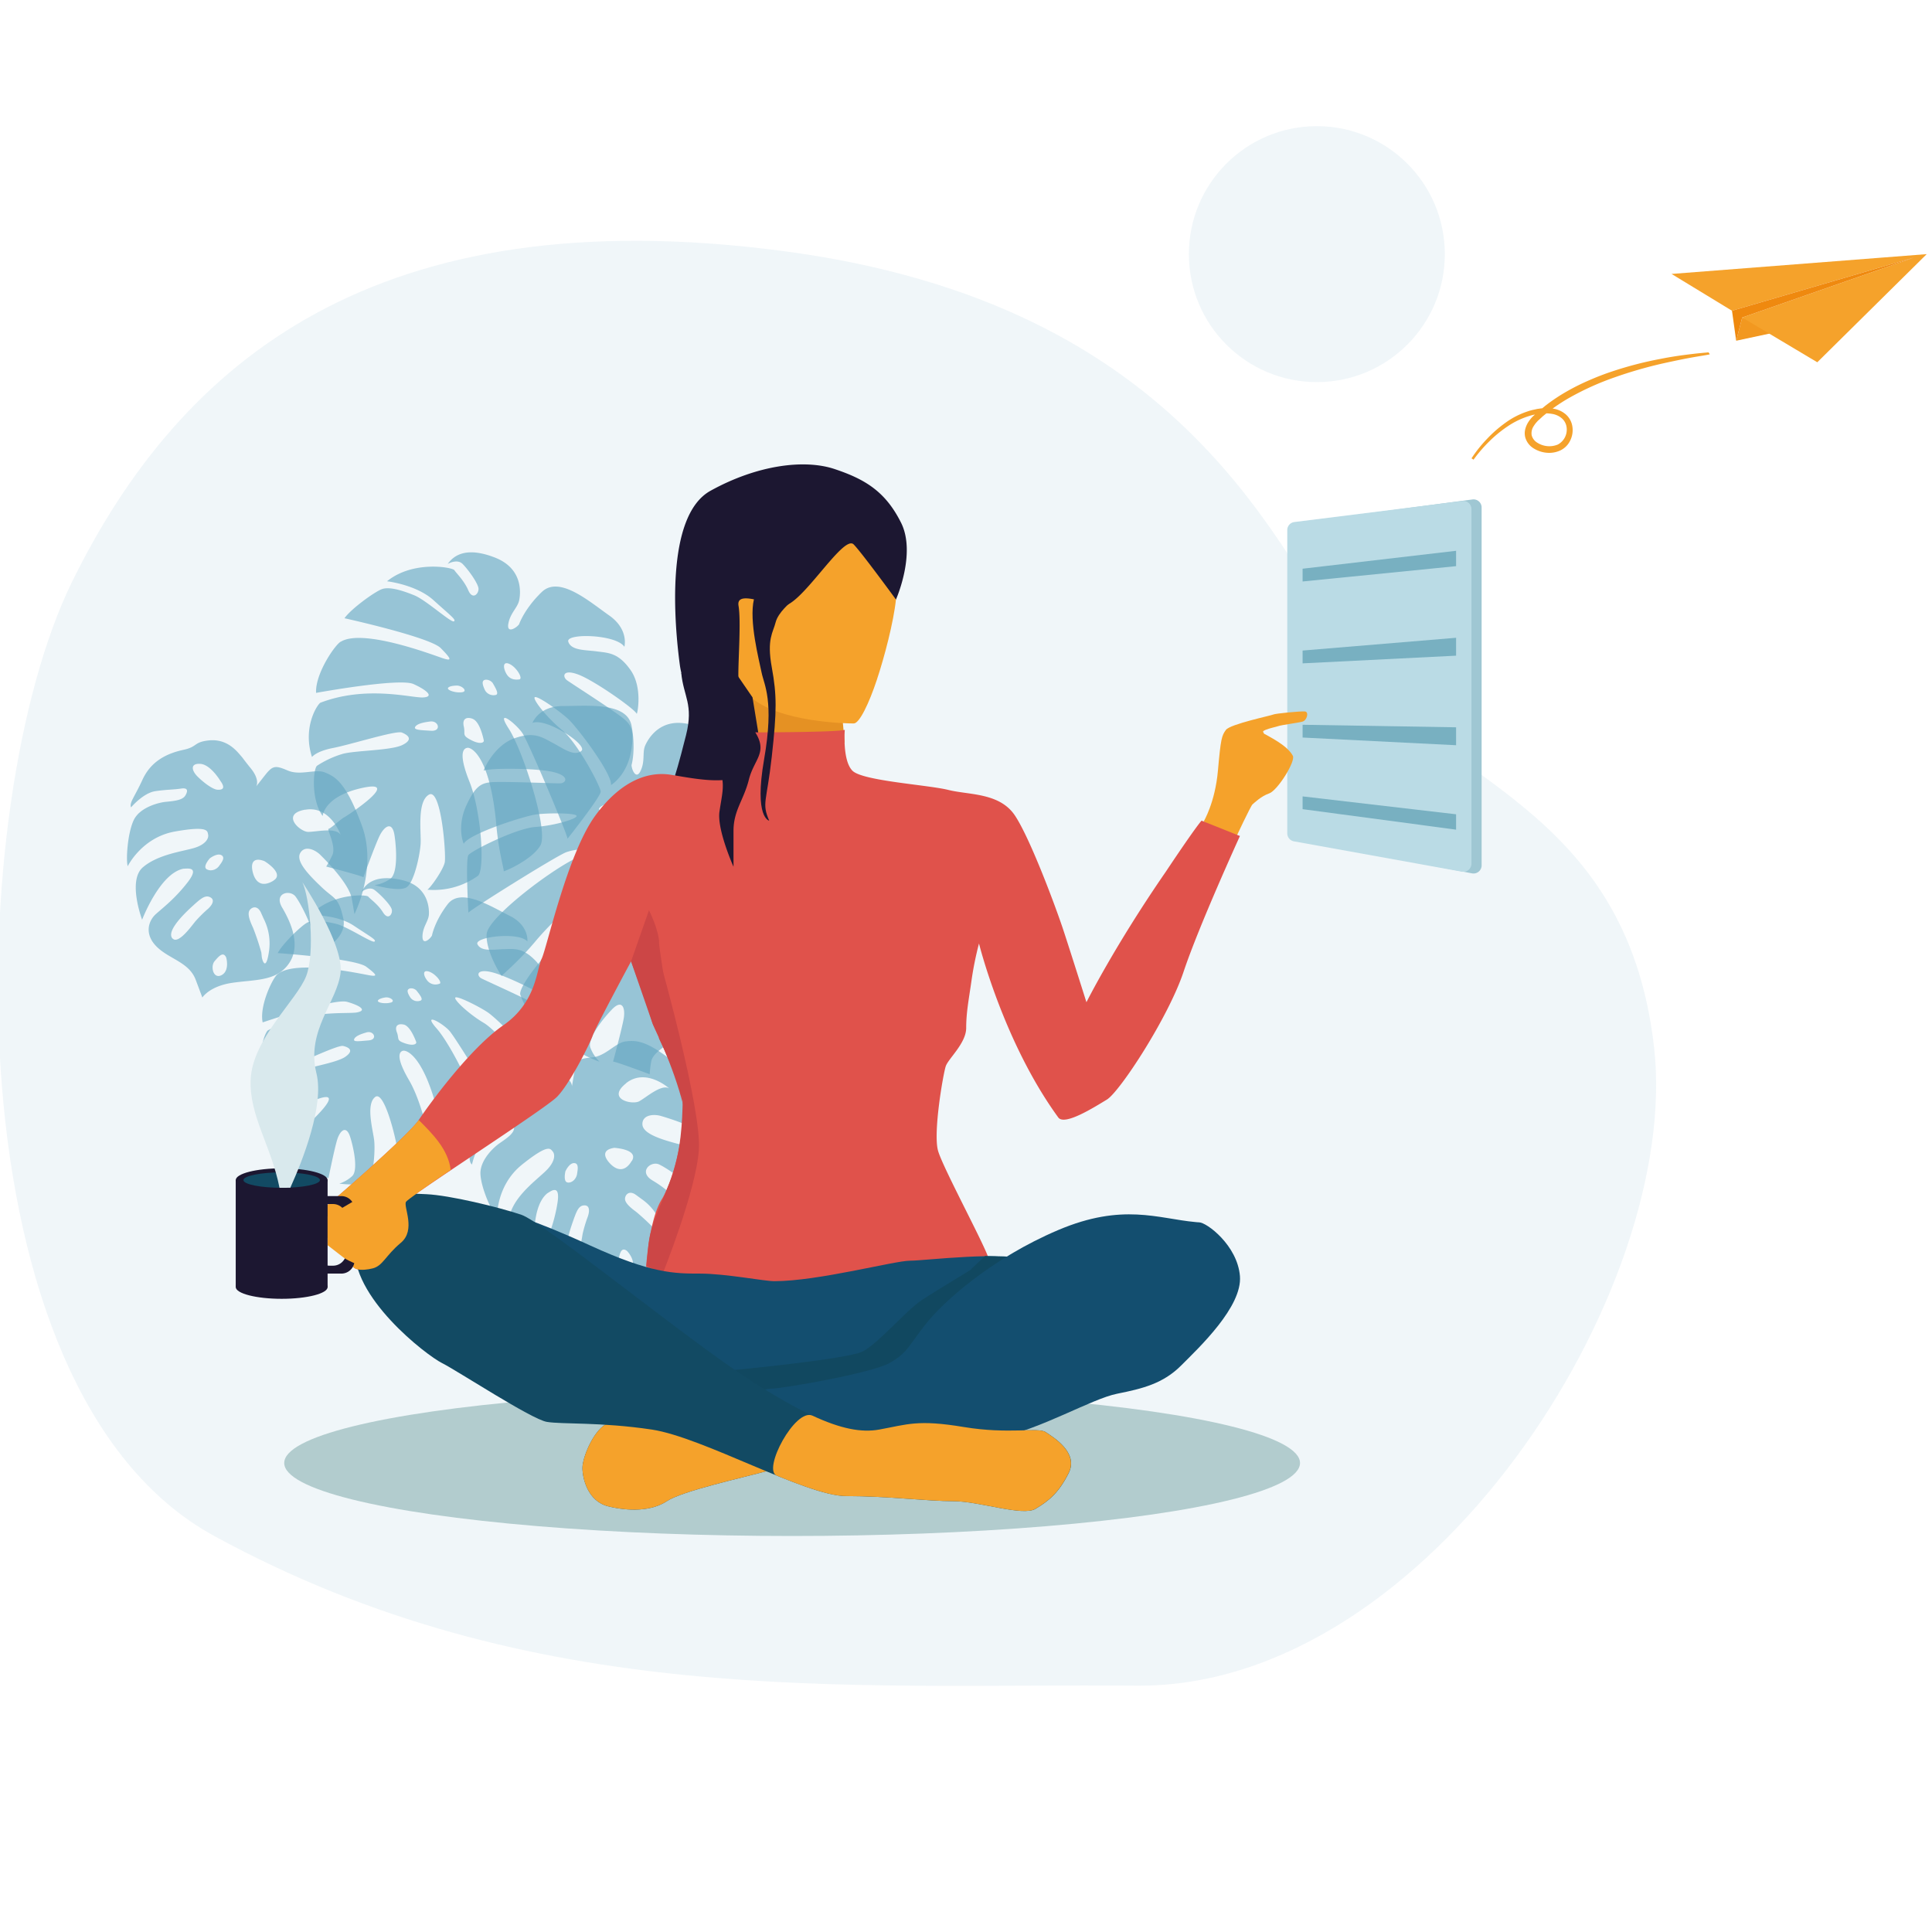 <svg id="Calque_2" data-name="Calque 2" xmlns="http://www.w3.org/2000/svg" viewBox="0 0 800 800"><defs><style>.cls-1,.cls-15,.cls-5{fill:#64a7c1;}.cls-1{opacity:0.1;}.cls-2{fill:#9fc7d3;}.cls-3{fill:#badbe5;}.cls-4{fill:#78b0c1;}.cls-5{opacity:0.63;}.cls-6{fill:#b2ccce;}.cls-7{fill:#f5a22b;}.cls-8{fill:#e59123;}.cls-9{fill:#1c1731;}.cls-10{fill:#e0524b;}.cls-11{fill:#cc4646;}.cls-12{fill:#134e6f;}.cls-13{fill:#114860;}.cls-14{fill:#124a63;}.cls-16{fill:#f29820;}.cls-17{fill:#ef890f;}.cls-18{fill:#d9e9ed;}</style></defs><title>Formulaires</title><path class="cls-1" d="M88.68,636C-22.11,575.56-15.23,332.51,29.9,240.78S156.18,81.88,324,103.92s205.56,123.94,238.1,171.65,111.25,57.16,122.8,157.92S591.43,699,470.73,698,220.53,708,88.68,636Z"/><path class="cls-2" d="M609.58,361.65,540,348.27a3.36,3.36,0,0,1-2.76-3.3V219.38a3.36,3.36,0,0,1,2.94-3.33l69.56-9.24a3.35,3.35,0,0,1,3.77,3.33v148.2A3.36,3.36,0,0,1,609.58,361.65Z"/><path class="cls-3" d="M605.34,360.94l-69.55-12.56a3.36,3.36,0,0,1-2.76-3.31V219.49a3.36,3.36,0,0,1,2.94-3.33l69.55-8.7a3.37,3.37,0,0,1,3.78,3.34V357.63A3.36,3.36,0,0,1,605.34,360.94Z"/><polygon class="cls-4" points="602.94 234.43 539.38 240.78 539.38 235.49 602.94 228.07 602.94 234.43"/><polygon class="cls-4" points="602.94 301.16 539.38 300.11 539.38 305.4 602.94 308.58 602.94 301.16"/><polygon class="cls-4" points="602.94 264.09 539.38 269.38 539.38 274.68 602.94 271.5 602.94 264.09"/><polygon class="cls-4" points="602.94 337.18 539.38 329.77 539.38 335.06 602.94 343.54 602.94 337.18"/><path class="cls-5" d="M279.17,346.48c-3.79-1.17-3.16-1.75,3.15-2.91s39.76,12.8,39.76,12.8c0-4.65-3.79-15.71-5.68-18.62s-7.57-4.66-12.62-5.82-18.93.58-19.57-.58,2.53-1.17,12-2.33,20.19,4.65,20.19,4.65c-3.79-13.38-18.93-20.37-20.19-19.79s-5.68,1.17-9.47,3.5-4.42-1.17-3.16-2.91,8.21-4.08,11.36-4.66S300,313.3,300,313.3c0-4.66-2.52-10.48-14.51-13.39s-17,5.82-18.3,8.73,0,6.41-1.9,10.48-3.78-.58-3.78-2.33c0,0,1.89-6.4,0-16.29s-18.31-8.15-28.4-8.15-12.63,7-12.63,7c5.68-2.33,23.35,9.31,20.2,11.64s-7.57-1.16-12-3.49-7.58-4.66-15.78-1.75-12.62,12.81-12.62,13.39c1.89-1.16,22.09-1.16,29,.58s5.05,4.66,2.52,4.66-16.41-.58-24-.58-10.1,0-14.51,9.31-1.27,16.3-1.27,16.3c1.9-4.08,25.25-11.64,30.3-12.22s15.77-.59,16.41.58-8.84,4.07-17,4.65-26.51,9.9-27.77,11.65,0,23.86,0,23.86c.63-1.16,36-23.28,40.39-25s15.78-2.33,5.68,1.75-37.87,25-38.5,32,6.31,18.05,6.31,17.46,6.31-5.23,14.52-15.13c17.67-20.37,25.87-19.21,27.13-18s1.9,4.07-8.83,11.06-25.88,25.61-25.25,29.68a31.3,31.3,0,0,0,13.89,16.88c-.63-1.75-.63-10.48.63-13.39S248.87,390.72,251.4,396s-6.31,14.56-8.84,18.63-6.94,14.55-5.68,18,11.36,7,11.36,7a16.33,16.33,0,0,1-3.78-5.82c-1.27-3.49,4.41-11.06,8.83-15.72s5.68-.58,5,3.5-4.42,18-4.42,18c1.26,0,15.15,5.24,15.15,5.24a43.79,43.79,0,0,1,.63-5.24c.63-4.07,8.2-7.57,7.57-8.15s-1.89-6.4-2.52-7.57-10.73-26.77.63-14.55,6.94,19.21,6.94,19.21c8.21-2.91,14.52-14,13.89-15.72a40.9,40.9,0,0,0-5.68-9.89c-3.16-4.07-15.78-12.81-18.31-17.46s.63-4.66,3.16-4.08,14.51,16.3,19.56,21.54,5.05,8.15,5.05,8.15c10.1-7.57,10.73-18.63,10.1-20.37-11.36-16.88-29.66-23.29-33.45-26.2s0-3.49,6.31-2.33,30.93,26.2,30.93,26.2c5.05-6.4,5.05-21.54,3.78-23.28C313.25,355.21,283,347.64,279.17,346.48Zm-24-14c3.16.58,1.27,2.91-1.26,4.07a4.86,4.86,0,0,1-5.68-1.16C247,334.26,252,331.93,255.18,332.51Zm.64,32c-2.53,2.33-1.27,3.5-5.68,2.91s-5-2.32-4.42-2.91c2.52-2.33,6.31-5.24,8.83-4.65S258.34,362.19,255.82,364.52Zm1.89-17.46a4,4,0,0,1-5-.58c-1.26-1.17,1.26-2.33,3.79-3.49a3.49,3.49,0,0,1,3.15.58C260.86,344.73,259.6,345.9,257.71,347.06Zm10.1,5.24s2.52,1.75,2.52,2.91-3.79,0-5.68-1.75S265.91,351.14,267.81,352.3Zm-1.9,21.54c-3.78-2.33-.07-5.31,2.53-2.91,1.26,1.16,3.78,3.49,3.78,5.23S269.7,376.16,265.91,373.84Z"/><path class="cls-5" d="M141.18,265.68c-2,.7-10.74,13.08-10.29,21.23,0,0,34.53-6.32,40.36-3.65s8.59,5.34,3.82,5.54-23.42-5.09-42.42,2.19c-1.53,1.06-7.37,10.47-3.46,22.47,0,0,1.67-2.38,8.82-3.76s26-7.34,28.39-6.37,5,2.79.23,5.15-20.09,2.24-25,3.76a40.19,40.19,0,0,0-10.34,4.83c-1.52,1.06-2.72,13.74,2.32,20.84,0,0,.4-8.26,16.73-11.72s-6.67,11.68-7.86,12.27-5.56,4.62-6.41,4.73,3.33,7.33,1.5,11a43.08,43.08,0,0,1-2.49,4.64s14.37,3.7,15.4,4.43c0,0,4.94-13.6,6.77-17.3s5.2-6.3,6.13.05,1.23,15.8-1.81,17.93a16.38,16.38,0,0,1-6.44,2.59s10.27,2.95,13.31.82,5.45-13.25,5.73-18-1.59-17.49,3.48-20.32,7.15,25,6.51,28.06-5.66,10.24-7.18,11.31A31.23,31.23,0,0,0,198,362.58c2.86-3,1.19-26.92-3.57-38.81s-2.57-13.9-.87-14.12,9.08,3.54,11.82,30.36c1,12.82,3.5,20.26,3.17,20.73s11.71-4.57,15.21-10.65-7.17-39.19-13.08-48.33,3-2.13,5.65,1.84S235.16,346,235,347.3c0,0,13.76-17.37,13.73-19.52s-9.64-20.3-16-25.49-12.45-13-11.26-13.61,10,5.58,13.76,9,18.54,23,17.75,27.42c0,0,6.6-3.9,8.34-14.06s-.32-11.61-6.52-16-17.89-11.86-19.95-13.31-1.94-4.92,4.74-2.36,23.2,14.18,24.08,16.22c.34-.48,2.42-11.11-2.62-18.21s-9-7-13.91-7.65-10.58-.32-11.82-4,19.91-3.08,23.22,2.1c0,0,2-7.17-6.31-13s-20.68-16.67-27.92-9.67-9.37,13.34-9.37,13.34c-1,1.42-5.24,4.15-4.44-.28s3.83-6.55,4.48-9.66,1.53-13.15-10-17.67-16.9-1.2-19.58,2.61c0,0,3.89-2.25,6.14,0s6.59,8.19,6.61,10.35-2.49,4.65-4.25.56-5-7.1-5.74-8.3-17.1-4.2-27.9,4.58c0,0,12.13,1.4,19.2,7.8s9.66,8.21,8.47,8.8-11.54-8.82-16.34-10.77S161.17,242.74,158,244s-12.68,8.16-15.36,12c0,0,35.4,7.81,39.89,12.39s4.67,5.42.91,4.2S150.49,260.13,141.18,265.68ZM215,281.33c-1.7.22-3.92.09-5.31-2.32s-1.61-5.4,1.31-4.06S216.75,281.1,215,281.33Zm-19.22,16.36c2.4,1,3.82,5.54,4.55,8.9.18.83-1.34,1.9-5.29-.16s-2.24-2.3-3-5.65S193.42,296.72,195.82,297.69Zm5.24-16.23A3.51,3.51,0,0,1,204,282.8c1.4,2.4,2.79,4.81,1.09,5a4,4,0,0,1-4.47-2.43C199.72,283.36,199.36,281.68,201.06,281.46Zm-9.82,5.19c-2.55.34-6.32-.89-5.65-1.84s3.74-.93,3.74-.93C191.55,284,193.8,286.31,191.24,286.65ZM172,300.86c1-1.43,4.41-1.88,6.11-2.1,3.51-.47,4.83,4.1.39,3.83S171,302.29,172,300.86Z"/><path class="cls-5" d="M115,403.35c-1.69.88-7.71,12.89-6.24,20,0,0,29.48-10.08,35-8.5s8.25,3.56,4.09,4.36-21.24-1.39-37,7.5c-1.2,1.13-5.09,10.16-.09,20.18,0,0,1.16-2.31,7.25-4.46s21.85-9.86,24.09-9.32,4.74,1.8.88,4.49-17.34,4.61-21.46,6.59a35.81,35.81,0,0,0-8.45,5.59c-1.19,1.14-.58,12.42,4.78,18,0,0-.73-7.3,13.14-12.49s-4.32,11.13-5.28,11.8-4.28,4.79-5,5,3.89,6,2.77,9.48a39.14,39.14,0,0,1-1.58,4.41s13.1,1.36,14.11,1.86c0,0,2.54-12.59,3.66-16.08s3.74-6.21,5.4-.76,3.15,13.71.76,16a14.43,14.43,0,0,1-5.32,3.11s9.41,1.24,11.8-1,3.05-12.34,2.66-16.58-3.69-15.14.39-18.3,9.55,21,9.4,23.78-3.63,9.74-4.82,10.88A27.81,27.81,0,0,0,177.68,481c2.12-3-2.5-23.79-8.24-33.6s-4.08-11.87-2.62-12.29,8.44,1.91,14.37,25.11c2.58,11.11,5.74,17.32,5.51,17.78s9.67-5.56,12-11.35-11.44-33.47-17.83-40.71,2.39-2.27,5.2.87,22.07,34.74,22.11,35.92c0,0,9.79-17.06,9.49-18.94s-11.14-16.56-17.42-20.28-12.64-9.8-11.67-10.47,9.48,3.59,13.25,6.06,19.31,17.76,19.19,21.74c0,0,5.28-4.29,5.48-13.44s-1.81-10.15-7.82-13.16-17.27-8.07-19.27-9.07-2.35-4.06,3.85-2.69,22.24,9.4,23.28,11.08c.23-.47.66-10.08-4.7-15.65s-8.78-5-13.22-4.88-9.32,1.1-10.9-2,17.07-5.32,20.66-1.21c0,0,.77-6.55-7.25-10.56s-20.34-11.92-25.78-4.82-6.48,12.93-6.48,12.93c-.69,1.39-4,4.33-3.93.35s2.51-6.26,2.66-9.07-.38-11.75-11.05-14.21-15,1.16-16.85,4.86c0,0,3.12-2.48,5.4-.77s6.86,6.33,7.16,8.22-1.58,4.41-3.66,1.05-5.35-5.57-6.12-6.53-15.57-1.44-23.9,7.68c0,0,10.83-.36,17.88,4.33s9.56,5.94,8.59,6.61-11.29-6.23-15.76-7.31-9.67-1.95-12.33-.4S116.85,391,115,394.66c0,0,32.1,2.21,36.65,5.64s4.81,4.14,1.35,3.56S122.47,397.25,115,403.35Zm66.91,4a4.32,4.32,0,0,1-5-1.34c-1.54-1.92-2.12-4.52.61-3.73S183.4,407,181.94,407.38Zm-14.73,16.89c2.24.55,4.09,4.36,5.16,7.21.27.72-.92,1.85-4.66.56s-2.27-1.72-3.35-4.57S165,423.73,167.21,424.27Zm2.47-14.94a3.14,3.14,0,0,1,2.74.79c1.54,1.93,3.08,3.86,1.62,4.28a3.6,3.6,0,0,1-4.24-1.54C168.76,411.18,168.22,409.75,169.68,409.33Zm-7.94,5.85c-2.2.63-5.66.05-5.2-.87S159.7,413,159.7,413C161.66,412.83,163.94,414.54,161.74,415.18Zm-15,15c.69-1.39,3.62-2.23,5.08-2.66,3-.87,4.78,3,.85,3.32S146,431.57,146.71,430.19Z"/><path class="cls-5" d="M142.16,380.34c-2-9-3.52-7.79-9-13s-10.7-10.7-8.87-14.06,6.12-1.53,8.41.76,11.92,11.92,13,18.19l1.07,6.27s9.63-18.8,3.06-36.69-11-20.18-15.2-21.92c-4-1.68-10.17,1.44-15.52-.85s-6.27-2-9.64,2.29l-3.36,4.28s1.68-2.6-2.29-7.49-2.36-3.24-5.05-6.27c-2.88-3.25-6.84-6-12.84-5.2-5.8.77-4.16,2.58-9.93,3.83-7.42,1.59-13.61,5-17,12.38s-5.5,9.47-4.74,11.46c0,0,5.05-6,10.09-6.72S72,327,74.9,326.54s3,.87,1.89,2.8-4.23,2.31-8.31,2.7c-2.15.2-10.55,2-13.15,7.64s-3.21,16.66-2.44,19c0,0,5.8-11.93,19.56-14.37s13.4-.25,13.73,1.25-.89,4-5.47,5.47-15.14,2.6-21.56,8.11-.3,21.7-.3,21.7S66.18,361.54,76,359.71c1.61,0,6.88-1.07,1.68,5.65s-10.09,10.4-13.15,13.15-4.89,8.25.31,13.45,13.45,6.42,16.2,13.76l2.75,7.34s2.91-4.74,12.54-6.12,18.34-.61,23.39-8.1.61-17.12-2.91-23.08,3.21-7.49,5.51-4.59,9.17,16.2,8.86,23.54C131.15,394.71,144.14,389.36,142.16,380.34ZM90,327c-2-.15-5.81-3.05-8.25-5.5s-3.06-5.5,1.22-5.2,8.25,7,8.25,7C93.6,326.53,92,327.15,90,327Zm-4.32,33c-2-1.07,1.23-4.6,1.23-4.6s3-2.31,4.79-1.28-.13,3.24-1,4.48S87.67,361,85.71,360Zm40.7-24.7c10.4-1.84,14.68,10.39,14.68,10.39-2-3.21-10.09-1.22-13.45-1.22S116,337.08,126.41,335.25Zm-55,53.28c-2.47-2.92,4.38-9.77,8-13.08s5.56-5.11,7.74-3.93.4,3.65-1.45,5.16a55.81,55.81,0,0,0-4.66,4.66C79.86,382.63,73.86,391.45,71.39,388.53Zm41.88-23.93c-4.74,2.9-7.49.76-8.56-3.36s.3-6.42,4.73-4.74C109.44,356.5,118,361.69,113.27,364.6ZM91.71,403.8c-3.42,1.74-4.66-3.65-2.86-5.78s3.54-4.1,4.77-1.63C93.78,396.71,95.14,402.06,91.71,403.8Zm17.46-23.41a22.6,22.6,0,0,1,2.14,14c-1.29,8.26-2.81,2.92-2.92,1.8l-.17-1.74a103.33,103.33,0,0,0-3.43-10.27c-1.29-2.76-2.63-6-1.23-7.53s3.37-1.23,4.49,1.24Z"/><path class="cls-5" d="M294.59,480.72c-6-7-6.81-5.18-14.12-7.13S266,469.28,266,465.45s4.65-4.26,7.76-3.33,16.16,4.8,20.09,9.8l3.93,5s-.49-21.12-14.8-33.71-19.29-12.5-23.8-12c-4.35.45-8.26,6.12-14.06,6.65s-6.46,1.24-7.38,6.61l-.91,5.36s.24-3.08-5.59-5.49-3.61-1.72-7.42-3.11c-4.08-1.48-8.87-2-13.76,1.55s-2.44,4.25-6.92,8.1c-5.76,4.94-9.56,10.91-9,19s-.32,10.95,1.3,12.33c0,0,1.59-7.64,5.66-10.72s6.43-4.18,8.77-6,3.06-.67,3,1.56-2.62,4-6,6.34c-1.8,1.2-8.33,6.77-7.92,13s5.12,16.18,6.88,17.83c0,0-.57-13.25,10.36-22s11.66-6.6,12.66-5.44,1.1,3.89-2.2,7.42-12.07,9.5-15.09,17.4,10.07,19.23,10.07,19.23-2.72-20.43,5-26.71c1.4-.81,5.54-4.22,4.18,4.17s-3.92,14-5.3,17.82-.36,9.59,6.68,11.69,14.89-.77,20.8,4.37l5.92,5.14s.29-5.55,8.11-11.35,15.83-9.28,16.7-18.27-7.62-15.34-13.55-18.9-.75-8.12,2.65-6.66,15.78,9.88,19,16.47C291.76,498.59,300.63,487.7,294.59,480.72Zm-71.25-22.07c-1.82.81-6.56.08-9.88-.9s-5.31-3.39-1.4-5.16,10.61,2.25,10.61,2.25C226.26,456.54,225.16,457.84,223.34,458.65Zm11.9,31c-2.23,0-1.11-4.64-1.11-4.64s1.52-3.44,3.61-3.4,1.43,2.91,1.23,4.42S237.48,489.69,235.24,489.69Zm24-41.12c8.27-6.56,17.85,2.15,17.85,2.15-3.27-1.88-9.45,3.73-12.4,5.33S251,455.14,259.26,448.57Zm-23,73.06c-3.56-1.39-.8-10.67.83-15.32s2.45-7.14,4.94-7.15,2.08,3,1.17,5.24a57,57,0,0,0-1.87,6.31C240.91,512.41,239.83,523,236.27,521.63Zm25.42-41c-2.79,4.81-6.22,4.24-9.13,1.12s-2.79-5.79,1.91-6.42C254.47,475.34,264.47,475.83,261.69,480.64Zm-.27,44.74c-2.18,3.16-5.84-1-5.28-3.72s1.16-5.29,3.42-3.71C259.85,518.15,263.6,522.21,261.42,525.38Zm4.19-28.91a22.63,22.63,0,0,1,8.57,11.32c2.79,7.88-1.08,3.91-1.71,3l-1-1.45a105.83,105.83,0,0,0-7.91-7.41c-2.44-1.8-5.18-4-4.67-6s2.37-2.69,4.54-1.06Z"/><ellipse class="cls-6" cx="328" cy="605.79" rx="210.31" ry="30.23"/><path class="cls-7" d="M498.4,340.18s4.75-7.8,5.92-21.09,1.57-14.49,3.32-16.87,18.8-5.93,19.59-6.35,11.38-1.45,13.12-1.27.86,3.67-1,4.2-8.74,1.37-10.22,1.92c-.73.27-3.06.69-5.07,1.5s-.5,1.06-.74,1.53c0,0,3.36,1.77,5.81,3.35s5,3.59,6.21,5.86-6.3,14.35-9.8,15.57-6.21,4-6.91,4.55-7,14-7,14Z"/><polygon class="cls-8" points="348.7 295.87 349.76 307.52 310.57 304.34 308.45 288.45 311.63 284.21 348.7 295.87"/><path class="cls-7" d="M371,248.2c-1,9.48-4.77,23.83-7.94,33.37s-7.17,18-9.54,18c-3.18,0-31.25-.53-42.9-11.13s-6.89-16.42-9-24.89-9.53-42.37,1.06-47.67,36-10.59,45.55-4.24S373.07,228.07,371,248.2Z"/><path class="cls-9" d="M282.09,278.66c.94,9.79,5.17,13,2,25.68s-4.59,16.78-4.59,16.78l13.06,9.71,23.53-14.6-4.49-27.46-6.94-10.11Z"/><path class="cls-10" d="M405.38,390.68a137,137,0,0,0-3.18,15.89c-1.06,7.41-2.12,12.71-2.12,19.06s-7.41,12.72-8.47,15.89-5.3,27.55-3.18,35,21.18,42.37,21.18,45.55S328.05,548.51,327,548.51s-59.46-23.92-59.46-23.92,1.2-19.51,6.49-28,10.6-31.78,8.48-42.37-11.66-27.55-12.71-31.78-8.48-24.37-8.48-24.37-14.83,27.54-15.89,30.72-9.53,20.13-14.83,25.43-61.44,41.31-62.5,43.43,4.24,11.65-2.12,16.95-7.41,9.53-11.65,10.59-9.53,1.06-8.47-3.18-5.3-7.41-12.72-10.59-5.29-6.36-1.06-9.54,37.08-31.77,41.32-38.13,21.18-29.66,35-39.2,13.77-23.3,15.88-27.54,10.6-43.43,22.25-59.32,23.31-18,30.72-16.95,25.42,5.3,30.72-1.06,3.71-16.42,3.71-16.42,35,0,38.13-1.06c0,0-1.06,12.72,3.18,16.95s31.25,5.83,39.73,7.95,21.18,1.06,27.54,10.59,17,38.14,20.13,47.67S449.87,415,449.87,415s11.65-23.3,32.84-54c12.71-19.07,14.83-21.19,14.83-21.19l15.89,6.36s-16.95,37.07-23.31,56.14-26.48,49.79-31.78,53-17.55,10.95-20.12,7.42C415.44,431.46,405.38,390.68,405.38,390.68Z"/><path class="cls-9" d="M353.47,225.42c-4.37-4.36-22.24,26.49-29.66,25.43s-19.07-6.36-18,0-.13,22.09-.07,29a43.81,43.81,0,0,0,7,23.38c5.29,8.48-.53,11.13-2.65,19.6s-6.36,12.71-6.36,21.19V358.9s-6.88-15.36-5.82-22.78c1.09-7.63,2.49-11.23,0-18s-.53-13.24-.53-14.3-13.77-12.71-15.89-28.6-6.36-61.44,12.71-72,38.66-13.24,51.38-9,21.1,9.36,27.54,22.25c6.35,12.71-2.12,31.78-2.12,31.78S356.65,228.6,353.47,225.42Z"/><path class="cls-9" d="M321.16,257.73c-1.06,4.24-3.71,6.89-1.59,18.54s2.12,18,0,37.08-4.23,19.06-1.06,26.48c0,0-6.35-1.06-2.11-25.42s0-30.72-1.06-36-5.26-21.24-3.16-30.22,15.34,1.09,15.34,1.09S322.22,253.5,321.16,257.73Z"/><path class="cls-11" d="M268.73,376.91l-7.42,21.18,9,26S278.79,441,283,457.94c-1.57-13-10.07-64.4-10.07-67.26C273,385.38,268.73,376.91,268.73,376.91Z"/><path class="cls-11" d="M274.4,527.4s13.92-34.5,15-51.45-15.89-77.33-15.89-77.33L272.88,430s10,20.48,9.8,26.6-.3,20.35-5.54,33.36-7.94,18.21-8.71,26.2l-.76,8Z"/><path class="cls-12" d="M320.63,530.51c18.14,0,49.79-8.48,56.15-8.48s39.19-4.24,50.84,0,37.08,3.18,7.42,25.43-138.77,38.13-138.77,38.13L211.52,503s7.42,1.06,32.84,12.72,35,11.65,45.55,11.65S316.4,530.51,320.63,530.51Z"/><path class="cls-13" d="M304.27,567.26s46.55-4.44,52.91-7.62,18-16.95,24.36-21.19,21.18-13,20.66-12.84,5.73-5.53,5.73-5.53l12.07.53,1.8,23.14-57.21,30.72L316.92,584Z"/><path class="cls-12" d="M496.48,506.14c-.52,0-1-.07-1.55-.12-15.32-1.4-30.07-8-56.71,3.3C410.67,521,390.55,539,383.13,548.51s-7.41,11.66-14.83,15.89S323.81,575,319.57,575,256,586.65,250.72,589.83s-9.54,13.77-9.54,18,2.12,13.77,10.6,15.89,18,2.11,24.36-2.12,30.72-9.54,42.37-12.71,78.39-10.6,95.34-13.78,38.14-15.89,48.73-18,19.07-4.24,26.48-11.66,25.43-24.36,24.37-37.07S499.66,506.14,496.48,506.14Z"/><path class="cls-7" d="M315.87,576.59c-4.24,0-59.86,10.06-65.15,13.24s-9.54,13.77-9.54,18,2.12,13.77,10.6,15.89,18,2.11,24.36-2.12,30.72-9.54,42.37-12.71S320.1,576.59,315.87,576.59Z"/><path class="cls-14" d="M176.57,494.49c9.75.46,29.66,5.3,39.19,8.47s68.86,51.91,95.34,68.86,41.31,22.25,53,20.13,15.89-4.24,35-1.06c18.69,3.11,30.72,0,33.9,2.12s13.77,8.47,9.53,16.94-8.47,11.66-13.77,14.84-23.3-3.18-33.9-3.18-27.54-2.12-44.49-2.12c-16.75,0-59.32-24.37-80.5-27.54s-37.08-2.12-43.44-3.18-37.07-21.19-43.43-24.37-38.13-27.54-36-48.72S154.32,493.43,176.57,494.49Z"/><path class="cls-7" d="M336.42,586.19c11.84,5.51,20.36,7.08,27.64,5.76,11.66-2.12,15.89-4.24,35-1.06,18.69,3.11,30.72,0,33.9,2.12s13.77,8.47,9.53,16.94-8.47,11.66-13.77,14.84-23.3-3.18-33.9-3.18-27.54-2.12-44.49-2.12c-6.55,0-17.07-3.74-28.71-8.47C315.57,608.57,329.32,582.89,336.42,586.19Z"/><path class="cls-7" d="M168.09,497.67c-1.06,2.12,4.24,11.65-2.12,16.95s-7.41,9.53-11.65,10.59-9.53,1.06-8.47-3.18-5.3-7.41-12.72-10.59-5.29-6.36-1.06-9.54,37.08-31.77,41.32-38.13c5.82,5.83,12.18,12.18,13.24,20.66C177.1,490.78,168.4,497.06,168.09,497.67Z"/><ellipse class="cls-15" cx="116.64" cy="488.65" rx="16.68" ry="3.19"/><polygon class="cls-16" points="736.05 137.42 718.91 141.09 721.42 131.47 736.05 137.42"/><polygon class="cls-7" points="797.81 105.23 692.15 113.43 717.18 128.67 792.56 106.63 721.42 131.47 752.5 150.01 797.81 105.23"/><polygon class="cls-17" points="717.18 128.67 718.91 141.09 721.42 131.47 792.56 106.63 717.18 128.67"/><path class="cls-7" d="M708,146.68a3.26,3.26,0,0,1-.81.21l-.64.12-1.25.21-2.5.42c-1.66.28-3.32.58-5,.9q-5,1-9.88,2.09a180.54,180.54,0,0,0-19.33,5.62,114.58,114.58,0,0,0-18.25,8.18,71.81,71.81,0,0,0-8.34,5.43c-.68.47-1.3,1-1.95,1.53s-1.28,1-1.87,1.6l-.91.83a6.61,6.61,0,0,0-.84.83,11.73,11.73,0,0,0-1.36,1.79,5.29,5.29,0,0,0-.83,3.83,5.14,5.14,0,0,0,2.4,3.09,9.22,9.22,0,0,0,8.43.71,7,7,0,0,0,3.63-7.11,5.91,5.91,0,0,0-1.91-3.68,8.17,8.17,0,0,0-4-1.88,17,17,0,0,0-4.73-.15l-1.21.15-1.19.25a16.38,16.38,0,0,0-2.37.58,33.12,33.12,0,0,0-8.87,4.22,51.08,51.08,0,0,0-7.72,6.3,59,59,0,0,0-6.54,7.59l-.84-.55a54.81,54.81,0,0,1,6.37-8,52.09,52.09,0,0,1,7.74-6.77,32.9,32.9,0,0,1,9.26-4.71,17,17,0,0,1,2.54-.68l1.29-.29,1.31-.19a18.61,18.61,0,0,1,5.37.07,10.44,10.44,0,0,1,5.12,2.33,8.33,8.33,0,0,1,2.77,5.08,9.66,9.66,0,0,1-.85,5.68,8.67,8.67,0,0,1-4.07,4.17,11,11,0,0,1-5.63,1,12.17,12.17,0,0,1-5.38-1.75,7.84,7.84,0,0,1-3.62-4.76,6.85,6.85,0,0,1,0-3.12,10.08,10.08,0,0,1,1.1-2.75,14.46,14.46,0,0,1,1.69-2.26,10.64,10.64,0,0,1,1-.95l1-.89c.63-.61,1.3-1.16,2-1.71s1.32-1.11,2-1.62a75.5,75.5,0,0,1,8.62-5.69,91.68,91.68,0,0,1,9.21-4.57c3.14-1.37,6.34-2.61,9.58-3.67a151.2,151.2,0,0,1,19.78-5.12c3.34-.67,6.69-1.21,10.06-1.65,1.69-.22,3.37-.42,5.06-.61l2.53-.25,1.26-.11.62-.06c.18,0,.49-.09.43,0Z"/><rect class="cls-9" x="97.61" y="488.65" width="38.04" height="44.29"/><ellipse class="cls-9" cx="116.64" cy="532.94" rx="19.02" ry="4.87"/><ellipse class="cls-9" cx="116.64" cy="488.65" rx="19.02" ry="4.87"/><path class="cls-9" d="M141.17,495.28h-6.35a5.47,5.47,0,0,0-5.63,5.27V522.1a5.47,5.47,0,0,0,5.63,5.27h6.35a5.47,5.47,0,0,0,5.63-5.27V500.55A5.47,5.47,0,0,0,141.17,495.28Zm2.2,23.55a5.47,5.47,0,0,1-5.63,5.26h-1.12a5.48,5.48,0,0,1-5.64-5.26v-15a5.48,5.48,0,0,1,5.64-5.26h1.12a5.47,5.47,0,0,1,5.63,5.26Z"/><ellipse class="cls-14" cx="116.64" cy="488.65" rx="15.84" ry="3.19"/><path class="cls-18" d="M115.74,491.85c-3.45-17.47-12.55-29.79-11.95-44.76.68-16.94,19.21-33,23-42.93s1.35-32.76-1.58-38.86c0,0,17.17,25.53,15.81,37.5s-14.38,24-10,41.58c3.31,13.3-5.6,35.9-10.81,47.44Z"/><path class="cls-7" d="M151.52,524.65c-.78.17-7.38-2.47-9.3-3.95l-6.56-5.08V503.7l15.09-8.85Z"/><circle class="cls-1" cx="545.28" cy="105.23" r="52.99"/></svg>
